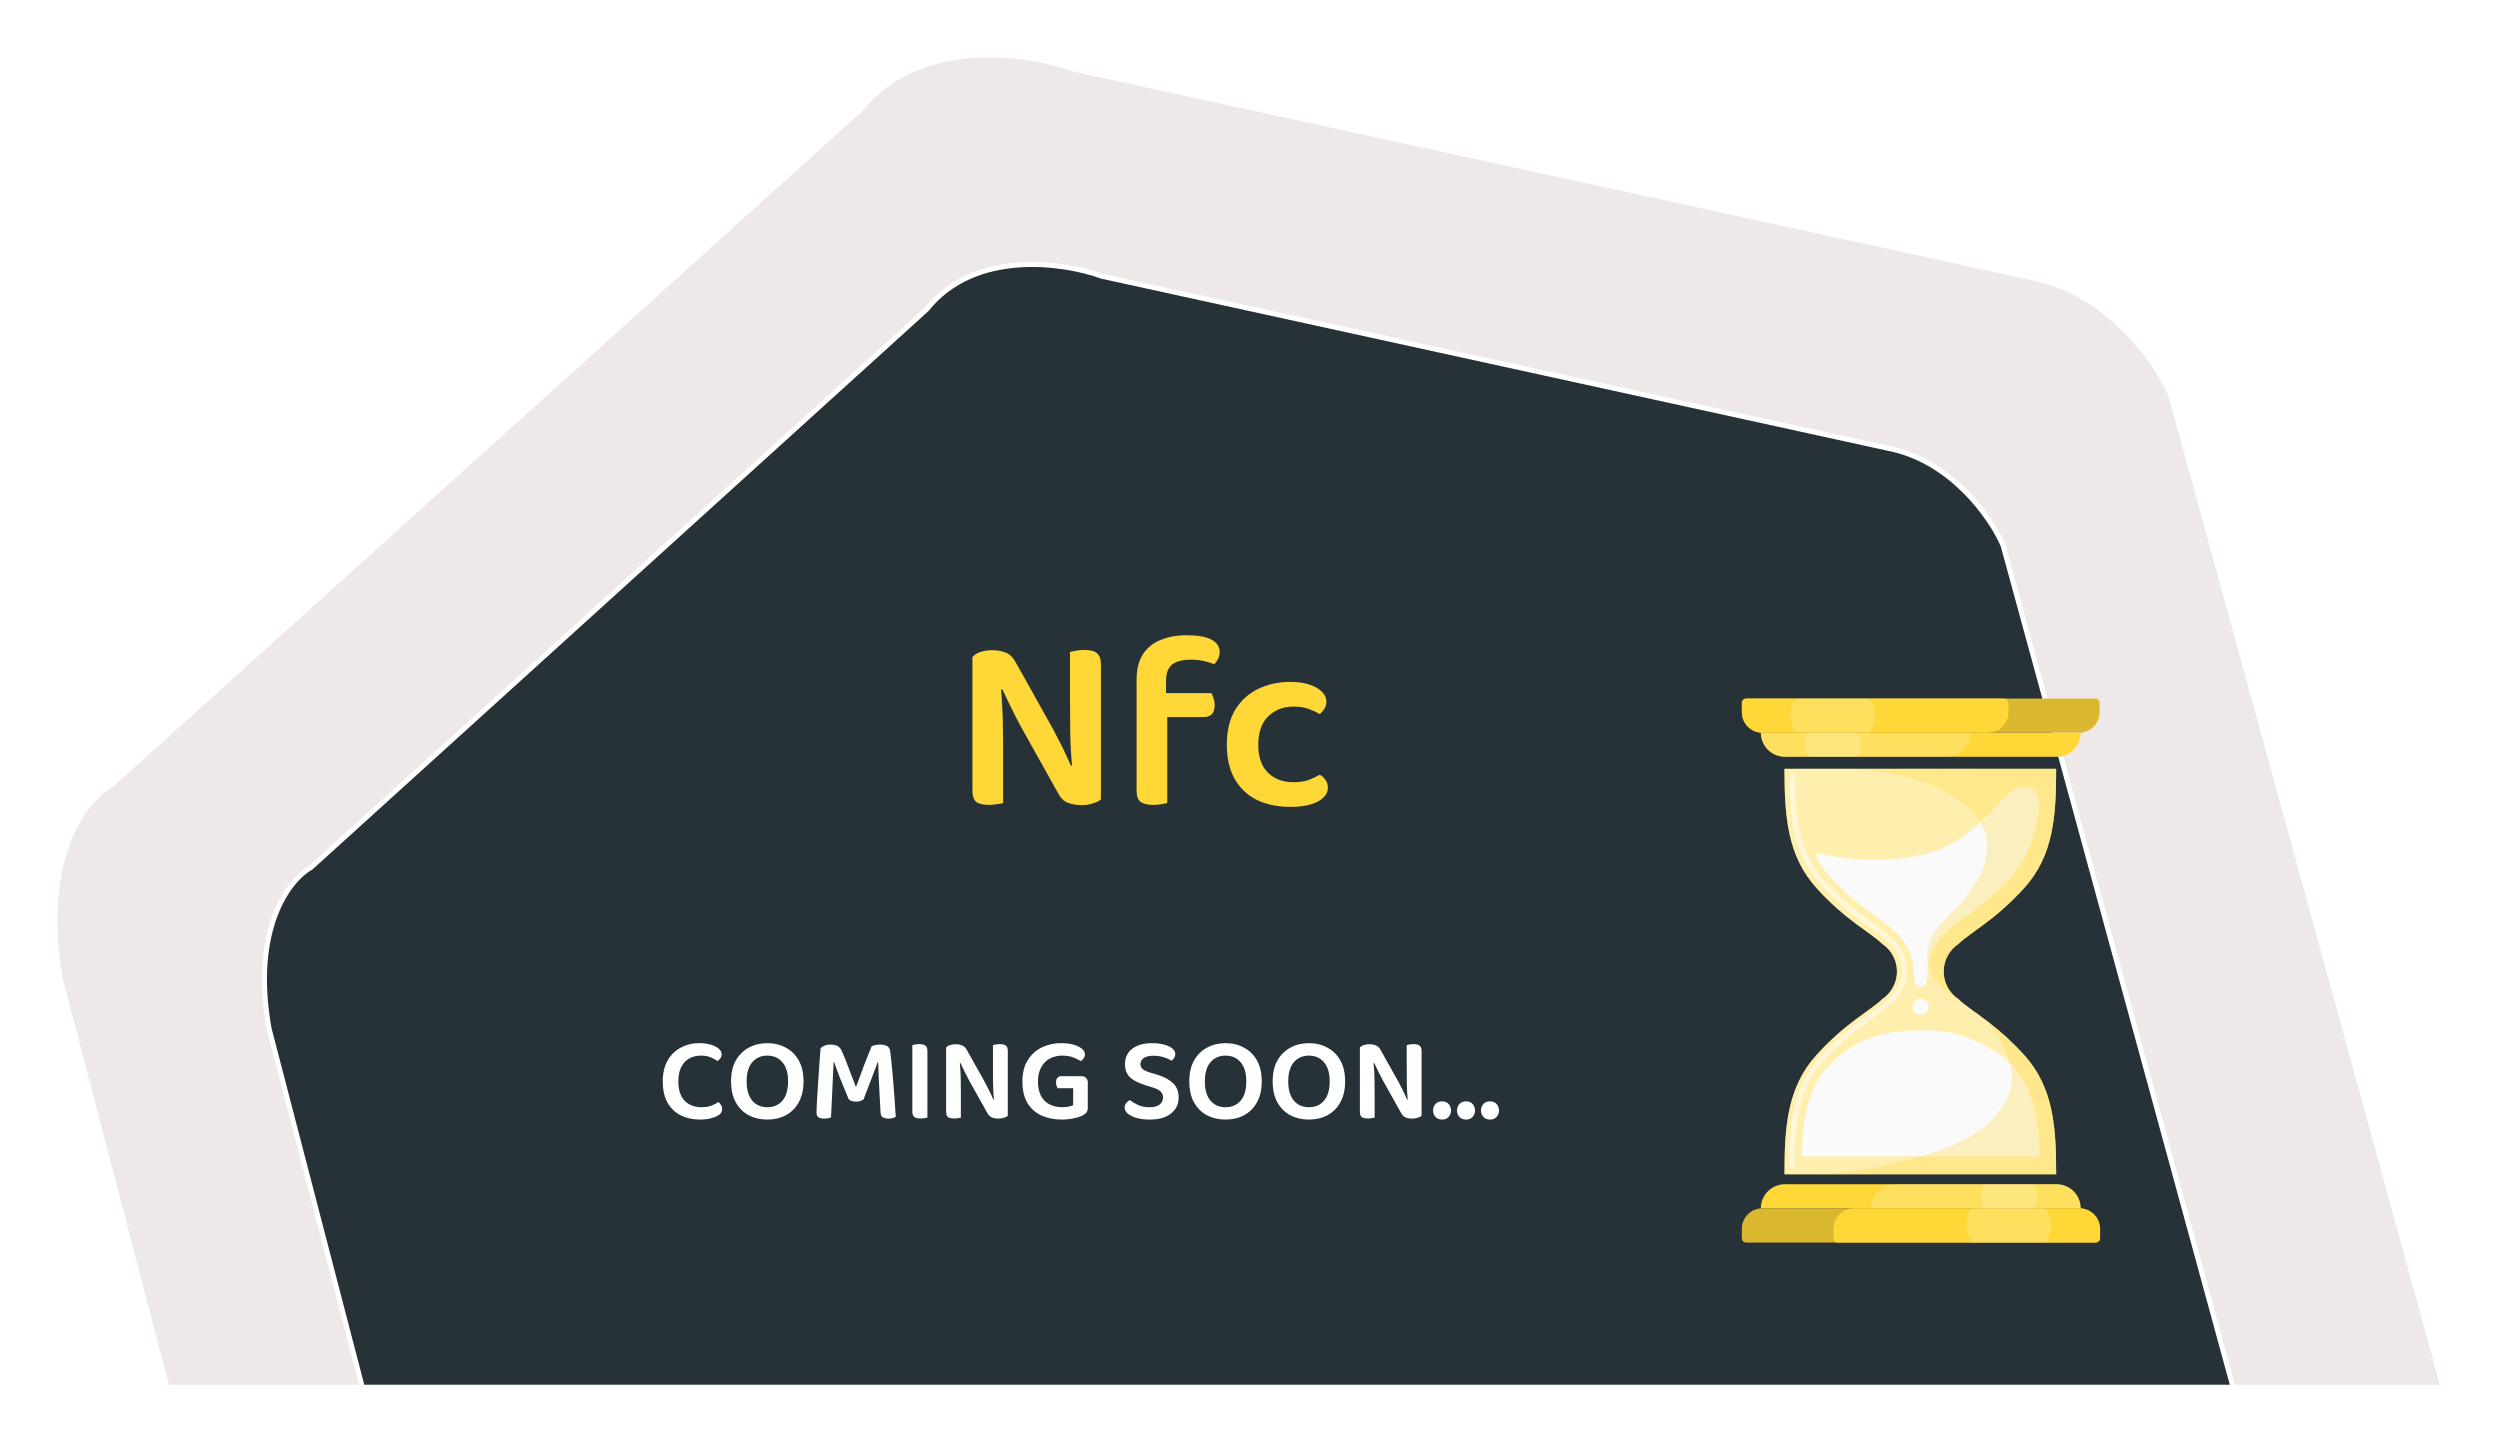 <svg width="501" height="289" viewBox="0 0 501 289" fill="none" xmlns="http://www.w3.org/2000/svg">
<g filter="url(#filter0_d_32561_123085)">
<path fill-rule="evenodd" clip-rule="evenodd" d="M172.515 22.873L22.369 158.251C17.148 161.104 7.787 172.912 12.107 197.312L33.462 279H489.618L435 80.127C432.12 73.528 422.47 59.58 406.916 56.584L215.183 14.847C205.821 11.458 184.181 8.318 172.515 22.873Z" fill="#EFE8E8"/>
<path d="M22.369 158.251L22.609 158.689L22.66 158.661L22.704 158.622L22.369 158.251ZM172.515 22.873L172.85 23.244L172.88 23.217L172.905 23.186L172.515 22.873ZM12.107 197.312L11.615 197.399L11.618 197.419L11.623 197.439L12.107 197.312ZM33.462 279L32.978 279.126L33.076 279.5H33.462V279ZM489.618 279V279.5H490.274L490.1 278.868L489.618 279ZM435 80.127L435.483 79.995L435.473 79.96L435.459 79.927L435 80.127ZM406.916 56.584L406.809 57.072L406.821 57.075L406.916 56.584ZM215.183 14.847L215.012 15.317L215.044 15.328L215.076 15.335L215.183 14.847ZM22.704 158.622L172.85 23.244L172.18 22.502L22.034 157.879L22.704 158.622ZM12.6 197.225C8.304 172.969 17.63 161.411 22.609 158.689L22.129 157.812C16.666 160.798 7.269 172.856 11.615 197.399L12.6 197.225ZM33.946 278.874L12.591 197.186L11.623 197.439L32.978 279.126L33.946 278.874ZM33.462 279.5H489.618V278.5H33.462V279.5ZM434.518 80.26L489.136 279.132L490.1 278.868L435.483 79.995L434.518 80.26ZM406.821 57.075C414.474 58.549 420.69 62.72 425.358 67.359C430.029 72 433.126 77.084 434.542 80.328L435.459 79.927C433.994 76.572 430.826 71.382 426.063 66.65C421.298 61.915 414.912 57.615 407.01 56.093L406.821 57.075ZM215.076 15.335L406.809 57.072L407.022 56.095L215.289 14.358L215.076 15.335ZM172.905 23.186C178.623 16.051 186.798 13.234 194.751 12.63C202.707 12.025 210.387 13.642 215.012 15.317L215.353 14.376C210.617 12.662 202.795 11.015 194.675 11.632C186.55 12.25 178.072 15.14 172.125 22.56L172.905 23.186Z" fill="white"/>
</g>
<g filter="url(#filter1_d_32561_123085)">
<path fill-rule="evenodd" clip-rule="evenodd" d="M185.72 62.982L62.342 174.816C58.052 177.173 50.359 186.927 53.91 207.084L72.611 279H447.502L401.41 110.279C399.043 104.828 391.114 93.305 378.332 90.83L220.781 56.352C213.088 53.552 195.306 50.959 185.72 62.982Z" fill="#263238"/>
<path d="M62.342 174.816L62.583 175.254L62.635 175.226L62.678 175.186L62.342 174.816ZM185.72 62.982L186.056 63.352L186.086 63.325L186.111 63.294L185.72 62.982ZM53.91 207.084L53.417 207.171L53.421 207.19L53.426 207.21L53.91 207.084ZM72.611 279L72.127 279.126L72.224 279.5H72.611V279ZM447.502 279V279.5H448.157L447.985 278.868L447.502 279ZM401.41 110.279L401.892 110.147L401.883 110.113L401.869 110.08L401.41 110.279ZM378.332 90.83L378.225 91.319L378.237 91.321L378.332 90.83ZM220.781 56.352L220.61 56.821L220.642 56.833L220.674 56.84L220.781 56.352ZM62.678 175.186L186.056 63.352L185.384 62.611L62.006 174.445L62.678 175.186ZM54.402 206.997C50.877 186.983 58.535 177.478 62.583 175.254L62.101 174.378C57.569 176.868 49.842 186.872 53.417 207.171L54.402 206.997ZM73.094 278.874L54.394 206.958L53.426 207.21L72.127 279.126L73.094 278.874ZM72.611 279.5H447.502V278.5H72.611V279.5ZM400.928 110.411L447.02 279.132L447.985 278.868L401.892 110.147L400.928 110.411ZM378.237 91.321C384.503 92.534 389.595 95.969 393.423 99.792C397.253 103.618 399.792 107.808 400.952 110.478L401.869 110.08C400.661 107.298 398.052 103.002 394.13 99.085C390.206 95.165 384.943 91.601 378.427 90.339L378.237 91.321ZM220.674 56.84L378.225 91.318L378.439 90.341L220.888 55.863L220.674 56.84ZM186.111 63.294C190.79 57.425 197.48 55.105 203.999 54.607C210.522 54.108 216.819 55.442 220.61 56.821L220.952 55.882C217.05 54.462 210.61 53.099 203.923 53.61C197.23 54.121 190.236 56.515 185.329 62.67L186.111 63.294Z" fill="white"/>
</g>
<path d="M194.874 137.4L200.524 137.25C200.657 138.517 200.757 139.85 200.824 141.25C200.924 142.65 200.974 144.033 200.974 145.4C201.007 146.767 201.024 148.083 201.024 149.35V160.95C200.791 161.017 200.391 161.083 199.824 161.15C199.291 161.25 198.757 161.3 198.224 161.3C197.024 161.3 196.157 161.1 195.624 160.7C195.124 160.267 194.874 159.517 194.874 158.45V137.4ZM220.624 154.15L214.924 154.3C214.657 151.733 214.507 149.233 214.474 146.8C214.441 144.333 214.424 141.95 214.424 139.65V130.65C214.724 130.583 215.124 130.5 215.624 130.4C216.157 130.3 216.724 130.25 217.324 130.25C218.491 130.25 219.324 130.467 219.824 130.9C220.357 131.333 220.624 132.067 220.624 133.1V154.15ZM220.624 152.1V148.95V160.2C220.224 160.533 219.691 160.8 219.024 161C218.357 161.233 217.591 161.35 216.724 161.35C215.691 161.35 214.757 161.183 213.924 160.85C213.124 160.517 212.441 159.783 211.874 158.65L204.524 145.5C204.124 144.7 203.691 143.867 203.224 143C202.791 142.133 202.374 141.283 201.974 140.45C201.574 139.617 201.207 138.85 200.874 138.15L194.874 139.55V131.7C195.241 131.233 195.774 130.883 196.474 130.65C197.207 130.417 197.991 130.3 198.824 130.3C199.824 130.3 200.741 130.467 201.574 130.8C202.407 131.133 203.107 131.85 203.674 132.95L211.024 146.1C211.457 146.9 211.891 147.733 212.324 148.6C212.791 149.467 213.207 150.317 213.574 151.15C213.974 151.983 214.324 152.75 214.624 153.45L220.624 152.1ZM232.721 143.7V138.9H242.771C242.905 139.133 243.038 139.467 243.171 139.9C243.338 140.3 243.421 140.767 243.421 141.3C243.421 142.133 243.221 142.75 242.821 143.15C242.455 143.517 241.921 143.7 241.221 143.7H232.721ZM233.671 136.5V142.95H227.771V136.25C227.771 134.15 228.188 132.45 229.021 131.15C229.888 129.817 231.071 128.85 232.571 128.25C234.105 127.617 235.838 127.3 237.771 127.3C239.938 127.3 241.588 127.583 242.721 128.15C243.855 128.717 244.421 129.567 244.421 130.7C244.421 131.2 244.305 131.667 244.071 132.1C243.871 132.5 243.621 132.833 243.321 133.1C242.688 132.833 241.971 132.617 241.171 132.45C240.405 132.283 239.588 132.2 238.721 132.2C236.955 132.2 235.671 132.533 234.871 133.2C234.071 133.867 233.671 134.967 233.671 136.5ZM227.771 141.2H233.921V160.9C233.655 161 233.271 161.083 232.771 161.15C232.271 161.25 231.721 161.3 231.121 161.3C229.988 161.3 229.138 161.1 228.571 160.7C228.038 160.267 227.771 159.517 227.771 158.45V141.2ZM259.206 141.6C257.206 141.6 255.523 142.25 254.156 143.55C252.823 144.85 252.156 146.75 252.156 149.25C252.156 151.717 252.806 153.583 254.106 154.85C255.406 156.117 257.089 156.75 259.156 156.75C260.389 156.75 261.423 156.6 262.256 156.3C263.123 155.967 263.873 155.617 264.506 155.25C265.006 155.55 265.389 155.917 265.656 156.35C265.956 156.75 266.106 157.25 266.106 157.85C266.106 158.983 265.423 159.917 264.056 160.65C262.689 161.35 260.889 161.7 258.656 161.7C256.123 161.7 253.889 161.25 251.956 160.35C250.056 159.417 248.556 158.017 247.456 156.15C246.389 154.283 245.856 151.983 245.856 149.25C245.856 146.417 246.423 144.067 247.556 142.2C248.723 140.333 250.256 138.95 252.156 138.05C254.089 137.117 256.206 136.65 258.506 136.65C260.706 136.65 262.473 137.033 263.806 137.8C265.139 138.567 265.806 139.517 265.806 140.65C265.806 141.15 265.673 141.617 265.406 142.05C265.139 142.483 264.823 142.833 264.456 143.1C263.789 142.7 263.039 142.35 262.206 142.05C261.373 141.75 260.373 141.6 259.206 141.6Z" fill="#FFD736"/>
<path d="M144.626 211.28C144.626 211.584 144.538 211.856 144.362 212.096C144.202 212.32 144.01 212.496 143.786 212.624C143.386 212.352 142.922 212.104 142.394 211.88C141.866 211.656 141.218 211.544 140.45 211.544C139.554 211.544 138.762 211.744 138.074 212.144C137.402 212.528 136.874 213.112 136.49 213.896C136.122 214.664 135.938 215.608 135.938 216.728C135.938 218.424 136.362 219.712 137.21 220.592C138.058 221.456 139.186 221.888 140.594 221.888C141.346 221.888 141.994 221.784 142.538 221.576C143.082 221.368 143.554 221.128 143.954 220.856C144.162 220.984 144.338 221.176 144.482 221.432C144.642 221.672 144.722 221.944 144.722 222.248C144.722 222.52 144.65 222.768 144.506 222.992C144.378 223.216 144.146 223.416 143.81 223.592C143.474 223.784 143.01 223.96 142.418 224.12C141.842 224.28 141.114 224.36 140.234 224.36C138.858 224.36 137.602 224.088 136.466 223.544C135.346 222.984 134.458 222.144 133.802 221.024C133.146 219.888 132.818 218.456 132.818 216.728C132.818 215.048 133.146 213.64 133.802 212.504C134.458 211.368 135.338 210.512 136.442 209.936C137.546 209.344 138.754 209.048 140.066 209.048C140.994 209.048 141.794 209.152 142.466 209.36C143.154 209.568 143.682 209.84 144.05 210.176C144.434 210.512 144.626 210.88 144.626 211.28ZM161.025 216.704C161.025 218.368 160.705 219.768 160.065 220.904C159.441 222.04 158.577 222.904 157.473 223.496C156.385 224.072 155.145 224.36 153.753 224.36C152.377 224.36 151.137 224.072 150.033 223.496C148.945 222.904 148.081 222.04 147.441 220.904C146.817 219.768 146.505 218.368 146.505 216.704C146.505 215.04 146.825 213.64 147.465 212.504C148.121 211.368 148.993 210.512 150.081 209.936C151.185 209.344 152.409 209.048 153.753 209.048C155.129 209.048 156.361 209.344 157.449 209.936C158.553 210.512 159.425 211.368 160.065 212.504C160.705 213.64 161.025 215.04 161.025 216.704ZM157.929 216.704C157.929 215.024 157.545 213.744 156.777 212.864C156.025 211.984 155.017 211.544 153.753 211.544C152.521 211.544 151.521 211.984 150.753 212.864C150.001 213.744 149.625 215.024 149.625 216.704C149.625 218.4 150.001 219.688 150.753 220.568C151.505 221.448 152.513 221.888 153.777 221.888C155.041 221.888 156.049 221.448 156.801 220.568C157.553 219.688 157.929 218.4 157.929 216.704ZM173.059 220.304C172.899 220.432 172.691 220.544 172.435 220.64C172.179 220.72 171.891 220.76 171.571 220.76C171.155 220.76 170.803 220.704 170.515 220.592C170.243 220.48 170.059 220.288 169.963 220.016C169.307 218.416 168.739 217.024 168.259 215.84C167.795 214.64 167.427 213.632 167.155 212.816H167.059C167.011 213.888 166.963 214.88 166.915 215.792C166.867 216.704 166.827 217.592 166.795 218.456C166.763 219.304 166.723 220.176 166.675 221.072C166.643 221.952 166.595 222.912 166.531 223.952C166.371 224 166.171 224.048 165.931 224.096C165.691 224.144 165.443 224.168 165.187 224.168C164.675 224.168 164.283 224.08 164.011 223.904C163.755 223.712 163.627 223.408 163.627 222.992C163.627 222.688 163.643 222.192 163.675 221.504C163.723 220.8 163.771 219.976 163.819 219.032C163.883 218.088 163.947 217.096 164.011 216.056C164.075 215 164.147 213.96 164.227 212.936C164.307 211.896 164.379 210.944 164.443 210.08C164.571 209.92 164.795 209.76 165.115 209.6C165.451 209.424 165.891 209.336 166.435 209.336C167.027 209.336 167.507 209.44 167.875 209.648C168.243 209.856 168.515 210.176 168.691 210.608C168.995 211.28 169.307 212.032 169.627 212.864C169.963 213.696 170.283 214.536 170.587 215.384C170.907 216.216 171.203 216.992 171.475 217.712H171.595C172.139 216.192 172.683 214.72 173.227 213.296C173.787 211.872 174.267 210.672 174.667 209.696C174.859 209.584 175.099 209.496 175.387 209.432C175.691 209.368 176.003 209.336 176.323 209.336C176.883 209.336 177.339 209.424 177.691 209.6C178.043 209.776 178.259 210.04 178.339 210.392C178.403 210.68 178.467 211.152 178.531 211.808C178.611 212.464 178.691 213.232 178.771 214.112C178.851 214.976 178.931 215.888 179.011 216.848C179.091 217.792 179.163 218.72 179.227 219.632C179.291 220.528 179.347 221.344 179.395 222.08C179.459 222.8 179.499 223.376 179.515 223.808C179.307 223.936 179.091 224.024 178.867 224.072C178.643 224.136 178.363 224.168 178.027 224.168C177.611 224.168 177.251 224.088 176.947 223.928C176.659 223.768 176.499 223.456 176.467 222.992C176.387 221.632 176.315 220.32 176.251 219.056C176.187 217.776 176.131 216.608 176.083 215.552C176.051 214.496 176.019 213.608 175.987 212.888H175.867C175.611 213.64 175.251 214.608 174.787 215.792C174.323 216.96 173.747 218.464 173.059 220.304ZM182.829 214.376H185.853V223.952C185.725 224 185.533 224.04 185.277 224.072C185.021 224.12 184.749 224.144 184.461 224.144C183.885 224.144 183.469 224.04 183.213 223.832C182.957 223.608 182.829 223.24 182.829 222.728V214.376ZM185.853 217.88H182.829V209.432C182.957 209.4 183.157 209.36 183.429 209.312C183.701 209.264 183.973 209.24 184.245 209.24C184.805 209.24 185.213 209.344 185.469 209.552C185.725 209.744 185.853 210.112 185.853 210.656V217.88ZM189.602 212.672L192.314 212.6C192.378 213.208 192.426 213.848 192.458 214.52C192.506 215.192 192.53 215.856 192.53 216.512C192.546 217.168 192.554 217.8 192.554 218.408V223.976C192.442 224.008 192.25 224.04 191.978 224.072C191.722 224.12 191.466 224.144 191.21 224.144C190.634 224.144 190.218 224.048 189.962 223.856C189.722 223.648 189.602 223.288 189.602 222.776V212.672ZM201.962 220.712L199.226 220.784C199.098 219.552 199.026 218.352 199.01 217.184C198.994 216 198.986 214.856 198.986 213.752V209.432C199.13 209.4 199.322 209.36 199.562 209.312C199.818 209.264 200.09 209.24 200.378 209.24C200.938 209.24 201.338 209.344 201.578 209.552C201.834 209.76 201.962 210.112 201.962 210.608V220.712ZM201.962 219.728V218.216V223.616C201.77 223.776 201.514 223.904 201.194 224C200.874 224.112 200.506 224.168 200.09 224.168C199.594 224.168 199.146 224.088 198.746 223.928C198.362 223.768 198.034 223.416 197.762 222.872L194.234 216.56C194.042 216.176 193.834 215.776 193.61 215.36C193.402 214.944 193.202 214.536 193.01 214.136C192.818 213.736 192.642 213.368 192.482 213.032L189.602 213.704V209.936C189.778 209.712 190.034 209.544 190.37 209.432C190.722 209.32 191.098 209.264 191.498 209.264C191.978 209.264 192.418 209.344 192.818 209.504C193.218 209.664 193.554 210.008 193.826 210.536L197.354 216.848C197.562 217.232 197.77 217.632 197.978 218.048C198.202 218.464 198.402 218.872 198.578 219.272C198.77 219.672 198.938 220.04 199.082 220.376L201.962 219.728ZM217.992 216.92V222.008C217.992 222.392 217.904 222.696 217.728 222.92C217.568 223.144 217.304 223.352 216.936 223.544C216.52 223.768 215.92 223.96 215.136 224.12C214.368 224.28 213.592 224.36 212.808 224.36C211.288 224.36 209.928 224.096 208.728 223.568C207.544 223.024 206.608 222.192 205.92 221.072C205.232 219.936 204.888 218.488 204.888 216.728C204.888 215.032 205.24 213.616 205.944 212.48C206.648 211.344 207.584 210.488 208.752 209.912C209.936 209.336 211.24 209.048 212.664 209.048C213.624 209.048 214.456 209.152 215.16 209.36C215.88 209.568 216.432 209.84 216.816 210.176C217.216 210.512 217.416 210.88 217.416 211.28C217.416 211.584 217.328 211.856 217.152 212.096C216.992 212.336 216.808 212.52 216.6 212.648C216.168 212.376 215.656 212.128 215.064 211.904C214.472 211.664 213.744 211.544 212.88 211.544C211.952 211.544 211.112 211.744 210.36 212.144C209.624 212.544 209.048 213.136 208.632 213.92C208.216 214.688 208.008 215.624 208.008 216.728C208.008 217.912 208.216 218.888 208.632 219.656C209.048 220.408 209.624 220.968 210.36 221.336C211.096 221.704 211.928 221.888 212.856 221.888C213.32 221.888 213.744 221.848 214.128 221.768C214.528 221.688 214.84 221.592 215.064 221.48V218.072H211.944C211.88 217.96 211.808 217.8 211.728 217.592C211.664 217.368 211.632 217.144 211.632 216.92C211.632 216.488 211.728 216.176 211.92 215.984C212.112 215.776 212.376 215.672 212.712 215.672H216.744C217.112 215.672 217.408 215.784 217.632 216.008C217.872 216.232 217.992 216.536 217.992 216.92ZM230.342 221.888C231.27 221.888 231.958 221.704 232.406 221.336C232.854 220.952 233.078 220.48 233.078 219.92C233.078 219.424 232.902 219.024 232.55 218.72C232.214 218.4 231.694 218.136 230.99 217.928L229.43 217.448C228.63 217.176 227.926 216.872 227.318 216.536C226.726 216.2 226.262 215.768 225.926 215.24C225.606 214.696 225.446 214.032 225.446 213.248C225.446 211.952 225.926 210.928 226.886 210.176C227.862 209.424 229.19 209.048 230.87 209.048C231.766 209.048 232.558 209.144 233.246 209.336C233.95 209.512 234.502 209.76 234.902 210.08C235.318 210.4 235.526 210.776 235.526 211.208C235.526 211.512 235.446 211.784 235.286 212.024C235.142 212.248 234.958 212.432 234.734 212.576C234.366 212.304 233.862 212.072 233.222 211.88C232.582 211.672 231.886 211.568 231.134 211.568C230.302 211.568 229.662 211.72 229.214 212.024C228.766 212.328 228.542 212.736 228.542 213.248C228.542 213.664 228.694 214 228.998 214.256C229.318 214.512 229.798 214.736 230.438 214.928L231.83 215.336C233.206 215.752 234.278 216.32 235.046 217.04C235.814 217.744 236.198 218.712 236.198 219.944C236.198 221.256 235.694 222.32 234.686 223.136C233.694 223.952 232.27 224.36 230.414 224.36C229.438 224.36 228.574 224.256 227.822 224.048C227.07 223.84 226.47 223.552 226.022 223.184C225.59 222.816 225.374 222.4 225.374 221.936C225.374 221.584 225.486 221.28 225.71 221.024C225.934 220.768 226.174 220.576 226.43 220.448C226.846 220.8 227.382 221.128 228.038 221.432C228.694 221.736 229.462 221.888 230.342 221.888ZM252.854 216.704C252.854 218.368 252.534 219.768 251.894 220.904C251.27 222.04 250.406 222.904 249.302 223.496C248.214 224.072 246.974 224.36 245.582 224.36C244.206 224.36 242.966 224.072 241.862 223.496C240.774 222.904 239.91 222.04 239.27 220.904C238.646 219.768 238.334 218.368 238.334 216.704C238.334 215.04 238.654 213.64 239.294 212.504C239.95 211.368 240.822 210.512 241.91 209.936C243.014 209.344 244.238 209.048 245.582 209.048C246.958 209.048 248.19 209.344 249.278 209.936C250.382 210.512 251.254 211.368 251.894 212.504C252.534 213.64 252.854 215.04 252.854 216.704ZM249.758 216.704C249.758 215.024 249.374 213.744 248.606 212.864C247.854 211.984 246.846 211.544 245.582 211.544C244.35 211.544 243.35 211.984 242.582 212.864C241.83 213.744 241.454 215.024 241.454 216.704C241.454 218.4 241.83 219.688 242.582 220.568C243.334 221.448 244.342 221.888 245.606 221.888C246.87 221.888 247.878 221.448 248.63 220.568C249.382 219.688 249.758 218.4 249.758 216.704ZM269.564 216.704C269.564 218.368 269.244 219.768 268.604 220.904C267.98 222.04 267.116 222.904 266.012 223.496C264.924 224.072 263.684 224.36 262.292 224.36C260.916 224.36 259.676 224.072 258.572 223.496C257.484 222.904 256.62 222.04 255.98 220.904C255.356 219.768 255.044 218.368 255.044 216.704C255.044 215.04 255.364 213.64 256.004 212.504C256.66 211.368 257.532 210.512 258.62 209.936C259.724 209.344 260.948 209.048 262.292 209.048C263.668 209.048 264.9 209.344 265.988 209.936C267.092 210.512 267.964 211.368 268.604 212.504C269.244 213.64 269.564 215.04 269.564 216.704ZM266.468 216.704C266.468 215.024 266.084 213.744 265.316 212.864C264.564 211.984 263.556 211.544 262.292 211.544C261.06 211.544 260.06 211.984 259.292 212.864C258.54 213.744 258.164 215.024 258.164 216.704C258.164 218.4 258.54 219.688 259.292 220.568C260.044 221.448 261.052 221.888 262.316 221.888C263.58 221.888 264.588 221.448 265.34 220.568C266.092 219.688 266.468 218.4 266.468 216.704ZM272.523 212.672L275.235 212.6C275.299 213.208 275.347 213.848 275.379 214.52C275.427 215.192 275.451 215.856 275.451 216.512C275.467 217.168 275.475 217.8 275.475 218.408V223.976C275.363 224.008 275.171 224.04 274.899 224.072C274.643 224.12 274.387 224.144 274.131 224.144C273.555 224.144 273.139 224.048 272.883 223.856C272.643 223.648 272.523 223.288 272.523 222.776V212.672ZM284.883 220.712L282.147 220.784C282.019 219.552 281.947 218.352 281.931 217.184C281.915 216 281.907 214.856 281.907 213.752V209.432C282.051 209.4 282.243 209.36 282.483 209.312C282.739 209.264 283.011 209.24 283.299 209.24C283.859 209.24 284.259 209.344 284.499 209.552C284.755 209.76 284.883 210.112 284.883 210.608V220.712ZM284.883 219.728V218.216V223.616C284.691 223.776 284.435 223.904 284.115 224C283.795 224.112 283.427 224.168 283.011 224.168C282.515 224.168 282.067 224.088 281.667 223.928C281.283 223.768 280.955 223.416 280.683 222.872L277.155 216.56C276.963 216.176 276.755 215.776 276.531 215.36C276.323 214.944 276.123 214.536 275.931 214.136C275.739 213.736 275.563 213.368 275.403 213.032L272.523 213.704V209.936C272.699 209.712 272.955 209.544 273.291 209.432C273.643 209.32 274.019 209.264 274.419 209.264C274.899 209.264 275.339 209.344 275.739 209.504C276.139 209.664 276.475 210.008 276.747 210.536L280.275 216.848C280.483 217.232 280.691 217.632 280.899 218.048C281.123 218.464 281.323 218.872 281.499 219.272C281.691 219.672 281.859 220.04 282.003 220.376L284.883 219.728ZM287.186 222.536C287.186 222.024 287.346 221.592 287.666 221.24C287.986 220.888 288.426 220.712 288.986 220.712C289.546 220.712 289.986 220.888 290.306 221.24C290.626 221.592 290.786 222.024 290.786 222.536C290.786 223.048 290.626 223.48 290.306 223.832C289.986 224.184 289.546 224.36 288.986 224.36C288.426 224.36 287.986 224.184 287.666 223.832C287.346 223.48 287.186 223.048 287.186 222.536ZM291.991 222.536C291.991 222.024 292.151 221.592 292.471 221.24C292.791 220.888 293.231 220.712 293.791 220.712C294.351 220.712 294.791 220.888 295.111 221.24C295.431 221.592 295.591 222.024 295.591 222.536C295.591 223.048 295.431 223.48 295.111 223.832C294.791 224.184 294.351 224.36 293.791 224.36C293.231 224.36 292.791 224.184 292.471 223.832C292.151 223.48 291.991 223.048 291.991 222.536ZM296.795 222.536C296.795 222.024 296.955 221.592 297.275 221.24C297.595 220.888 298.035 220.712 298.595 220.712C299.155 220.712 299.595 220.888 299.915 221.24C300.235 221.592 300.395 222.024 300.395 222.536C300.395 223.048 300.235 223.48 299.915 223.832C299.595 224.184 299.155 224.36 298.595 224.36C298.035 224.36 297.595 224.184 297.275 223.832C296.955 223.48 296.795 223.048 296.795 222.536Z" fill="white"/>
<path d="M405.601 211.377C411.519 217.896 412.053 225.817 412.053 235.317H357.61C357.61 225.817 358.144 217.896 364.063 211.377C369.981 204.858 374.742 202.611 377.167 200.253C378.085 199.644 378.838 198.817 379.359 197.847C379.88 196.876 380.152 195.792 380.152 194.69C380.152 193.589 379.88 192.505 379.359 191.534C378.838 190.564 378.085 189.737 377.167 189.128C374.742 186.77 369.959 184.5 364.063 178.004C358.167 171.507 357.61 163.564 357.61 154.064H412.053C412.053 163.564 411.519 171.507 405.601 178.004C399.683 184.5 394.922 186.77 392.497 189.128C391.579 189.737 390.826 190.564 390.305 191.534C389.784 192.505 389.512 193.589 389.512 194.69C389.512 195.792 389.784 196.876 390.305 197.847C390.826 198.817 391.579 199.644 392.497 200.253C393.809 201.521 395.834 202.789 398.326 204.702C400.948 206.702 403.384 208.936 405.601 211.377Z" fill="#FFD736"/>
<path opacity="0.6" d="M405.601 211.377C411.519 217.896 412.053 225.817 412.053 235.317H357.61C357.61 225.817 358.144 217.896 364.063 211.377C369.981 204.858 374.742 202.611 377.167 200.253C378.085 199.644 378.838 198.817 379.359 197.847C379.88 196.876 380.152 195.792 380.152 194.69C380.152 193.589 379.88 192.505 379.359 191.534C378.838 190.564 378.085 189.737 377.167 189.128C374.742 186.77 369.959 184.5 364.063 178.004C358.167 171.507 357.61 163.564 357.61 154.064H412.053C412.053 163.564 411.519 171.507 405.601 178.004C399.683 184.5 394.922 186.77 392.497 189.128C391.579 189.737 390.826 190.564 390.305 191.534C389.784 192.505 389.512 193.589 389.512 194.69C389.512 195.792 389.784 196.876 390.305 197.847C390.826 198.817 391.579 199.644 392.497 200.253C393.809 201.521 395.834 202.789 398.326 204.702C400.948 206.702 403.384 208.936 405.601 211.377Z" fill="white"/>
<path opacity="0.5" d="M359.146 234.204C358.998 234.204 358.857 234.146 358.752 234.041C358.648 233.937 358.589 233.796 358.589 233.648C358.589 225.661 359.168 218.074 364.797 211.755C367.692 208.586 370.939 205.757 374.475 203.323C375.67 202.521 376.807 201.636 377.879 200.675C378.875 199.983 379.689 199.06 380.251 197.984C380.812 196.909 381.106 195.714 381.106 194.501C381.106 193.288 380.812 192.093 380.251 191.018C379.689 189.943 378.875 189.02 377.879 188.327C376.811 187.372 375.681 186.487 374.497 185.68C370.955 183.237 367.701 180.4 364.797 177.225C359.168 171.018 358.656 163.342 358.589 155.354C358.589 155.207 358.648 155.065 358.752 154.961C358.857 154.857 358.998 154.798 359.146 154.798C359.287 154.798 359.423 154.854 359.523 154.954C359.623 155.055 359.68 155.19 359.68 155.332C359.68 163.119 360.236 170.573 365.598 176.513C368.448 179.618 371.642 182.387 375.12 184.767C376.323 185.617 377.468 186.546 378.547 187.548C379.641 188.348 380.531 189.394 381.144 190.602C381.758 191.81 382.078 193.146 382.078 194.501C382.078 195.856 381.758 197.192 381.144 198.4C380.531 199.608 379.641 200.655 378.547 201.454C377.44 202.453 376.265 203.375 375.031 204.213C371.549 206.595 368.353 209.373 365.509 212.489C360.147 218.408 359.657 225.839 359.591 233.648C359.593 233.778 359.55 233.905 359.469 234.007C359.387 234.108 359.273 234.178 359.146 234.204Z" fill="white"/>
<path d="M403.199 213.424C407.648 218.297 408.583 224.548 408.739 231.735H361.082C361.237 224.437 362.016 218.252 366.622 213.424C371.227 208.596 376.901 206.482 384.91 206.482C388.267 206.367 391.613 206.922 394.753 208.114C397.893 209.306 400.764 211.111 403.199 213.424Z" fill="#FAFAFA"/>
<path d="M408.515 161.695C408.349 166.788 406.476 171.677 403.198 175.579C400.415 178.616 397.295 181.325 393.898 183.655C392.609 184.541 391.382 185.515 390.227 186.57C389.06 187.548 388.106 188.756 387.425 190.119C386.743 191.481 386.349 192.969 386.266 194.49C386.266 197.16 385.821 197.85 384.909 197.85C383.997 197.85 383.552 197.227 383.552 194.49C383.469 192.969 383.075 191.481 382.394 190.119C381.713 188.756 380.759 187.548 379.592 186.57C378.444 185.515 377.225 184.541 375.943 183.655C372.534 181.332 369.406 178.622 366.621 175.579C365.599 174.451 364.717 173.203 363.995 171.863C363.946 171.765 363.926 171.655 363.937 171.546C363.948 171.437 363.99 171.333 364.057 171.247C364.125 171.161 364.216 171.096 364.319 171.059C364.422 171.022 364.534 171.016 364.641 171.04C368.937 172.064 373.357 172.469 377.767 172.241C386.533 171.707 390.472 170.239 395.967 165.567C399.26 162.808 401.752 158.892 403.954 158.047C404.502 157.744 405.127 157.611 405.75 157.664C406.374 157.717 406.967 157.954 407.456 158.345C407.944 158.736 408.306 159.263 408.494 159.859C408.683 160.456 408.69 161.095 408.515 161.695Z" fill="#FAFAFA"/>
<path d="M384.91 203.367C385.807 203.367 386.534 202.64 386.534 201.743C386.534 200.846 385.807 200.119 384.91 200.119C384.013 200.119 383.286 200.846 383.286 201.743C383.286 202.64 384.013 203.367 384.91 203.367Z" fill="#FAFAFA"/>
<path opacity="0.3" d="M398.326 204.702C400.949 206.702 403.384 208.936 405.602 211.377C411.52 217.896 412.054 225.817 412.054 235.317H363.863C371.138 235.317 391.496 231.913 398.771 224.793C406.469 217.206 402.687 210.776 398.326 204.702Z" fill="#FFD736"/>
<path opacity="0.3" d="M412.053 154.131C412.053 163.631 411.519 171.574 405.601 178.07C399.683 184.567 394.922 186.836 392.497 189.195C391.579 189.804 390.826 190.63 390.305 191.601C389.784 192.571 389.511 193.656 389.511 194.757C389.511 195.859 389.784 196.943 390.305 197.913C390.826 198.884 391.579 199.71 392.497 200.319C384.509 195.469 385.822 190.597 387.29 187.348C388.759 184.1 398.726 177.959 398.17 168.971C397.614 159.982 383.619 154.197 370.314 154.197L412.053 154.131Z" fill="#FFD736"/>
<path d="M416.97 146.833C416.97 148.114 416.461 149.342 415.556 150.247C414.651 151.153 413.423 151.661 412.142 151.661H357.699C356.419 151.661 355.191 151.153 354.285 150.247C353.38 149.342 352.871 148.114 352.871 146.833H416.97Z" fill="#FFD736"/>
<path opacity="0.2" d="M394.944 146.833C394.938 148.116 394.424 149.344 393.515 150.249C392.606 151.153 391.376 151.661 390.093 151.661H357.699C356.419 151.661 355.191 151.153 354.285 150.247C353.38 149.342 352.871 148.114 352.871 146.833H394.944Z" fill="white"/>
<path d="M420.821 140.848V142.717C420.821 143.809 420.387 144.856 419.615 145.627C418.843 146.399 417.796 146.833 416.704 146.833H353.184C352.092 146.833 351.045 146.399 350.273 145.627C349.502 144.856 349.068 143.809 349.068 142.717V140.848C349.074 140.622 349.168 140.407 349.33 140.249C349.492 140.091 349.709 140.003 349.936 140.003H419.908C420.025 139.993 420.142 140.008 420.252 140.047C420.363 140.085 420.464 140.146 420.55 140.225C420.636 140.305 420.704 140.401 420.75 140.508C420.797 140.616 420.821 140.731 420.821 140.848Z" fill="#FFD736"/>
<path opacity="0.15" d="M420.686 140.848V142.717C420.686 143.809 420.252 144.856 419.48 145.628C418.708 146.4 417.662 146.833 416.57 146.833H353.116C352.024 146.833 350.977 146.4 350.206 145.628C349.434 144.856 349 143.809 349 142.717V140.848C349 140.624 349.089 140.409 349.248 140.251C349.406 140.092 349.621 140.003 349.845 140.003H419.818C420.045 140.003 420.262 140.091 420.424 140.249C420.586 140.407 420.68 140.622 420.686 140.848Z" fill="black"/>
<path d="M402.51 140.848V142.717C402.51 143.809 402.076 144.856 401.304 145.628C400.532 146.399 399.485 146.833 398.394 146.833H353.184C352.092 146.833 351.045 146.399 350.273 145.628C349.502 144.856 349.068 143.809 349.068 142.717V140.848C349.074 140.622 349.168 140.407 349.33 140.249C349.492 140.091 349.709 140.003 349.936 140.003H401.664C401.888 140.003 402.104 140.092 402.262 140.25C402.421 140.409 402.51 140.624 402.51 140.848Z" fill="#FFD736"/>
<path opacity="0.2" d="M359.969 146.833C359.171 145.874 358.734 144.666 358.734 143.418C358.734 142.17 359.171 140.962 359.969 140.003H374.542C375.353 140.956 375.798 142.167 375.798 143.418C375.798 144.669 375.353 145.88 374.542 146.833H359.969Z" fill="white"/>
<path opacity="0.2" d="M362.438 151.661C361.902 150.971 361.611 150.121 361.611 149.247C361.611 148.373 361.902 147.524 362.438 146.833H372.094C372.63 147.524 372.921 148.373 372.921 149.247C372.921 150.121 372.63 150.971 372.094 151.661H362.438Z" fill="white"/>
<path d="M352.871 242.147C352.871 240.867 353.38 239.639 354.285 238.733C355.191 237.828 356.419 237.319 357.699 237.319H412.142C413.423 237.319 414.651 237.828 415.556 238.733C416.461 239.639 416.97 240.867 416.97 242.147H352.871Z" fill="#FFD736"/>
<path opacity="0.2" d="M374.898 242.147C374.898 240.867 375.407 239.639 376.312 238.733C377.217 237.828 378.445 237.319 379.726 237.319H412.143C413.423 237.319 414.651 237.828 415.556 238.733C416.462 239.639 416.971 240.867 416.971 242.147H374.898Z" fill="white"/>
<path d="M349.068 248.132V246.264C349.068 245.172 349.502 244.125 350.273 243.353C351.045 242.581 352.092 242.147 353.184 242.147H416.638C417.729 242.147 418.776 242.581 419.548 243.353C420.32 244.125 420.754 245.172 420.754 246.264V248.132C420.757 248.245 420.737 248.358 420.696 248.463C420.655 248.568 420.593 248.664 420.514 248.745C420.435 248.826 420.341 248.89 420.237 248.934C420.133 248.978 420.021 249 419.908 249H349.936C349.705 249 349.485 248.909 349.322 248.746C349.159 248.583 349.068 248.363 349.068 248.132Z" fill="#FFD736"/>
<path opacity="0.15" d="M349.068 248.132V246.264C349.068 245.172 349.502 244.125 350.273 243.353C351.045 242.581 352.092 242.147 353.184 242.147H416.638C417.729 242.147 418.776 242.581 419.548 243.353C420.32 244.125 420.754 245.172 420.754 246.264V248.132C420.757 248.245 420.737 248.358 420.696 248.463C420.655 248.568 420.593 248.664 420.514 248.745C420.435 248.826 420.341 248.89 420.237 248.934C420.133 248.978 420.021 249 419.908 249H349.936C349.705 249 349.485 248.909 349.322 248.746C349.159 248.583 349.068 248.363 349.068 248.132Z" fill="black"/>
<path d="M367.423 248.132V246.264C367.423 245.172 367.856 244.125 368.628 243.353C369.4 242.581 370.447 242.147 371.539 242.147H416.749C417.84 242.147 418.887 242.581 419.659 243.353C420.431 244.125 420.865 245.172 420.865 246.264V248.132C420.868 248.245 420.848 248.358 420.807 248.463C420.766 248.568 420.704 248.664 420.625 248.745C420.546 248.826 420.452 248.89 420.348 248.934C420.244 248.978 420.132 249 420.019 249H368.179C367.967 248.978 367.771 248.876 367.631 248.715C367.49 248.554 367.416 248.346 367.423 248.132Z" fill="#FFD736"/>
<path opacity="0.2" d="M409.851 242.147C410.659 243.106 411.102 244.32 411.102 245.574C411.102 246.828 410.659 248.041 409.851 249H395.278C394.478 248.037 394.04 246.825 394.04 245.574C394.04 244.322 394.478 243.11 395.278 242.147H409.851Z" fill="white"/>
<path opacity="0.2" d="M407.471 237.319C408.007 238.01 408.297 238.859 408.297 239.733C408.297 240.607 408.007 241.457 407.471 242.147H397.792C397.26 241.455 396.972 240.606 396.972 239.733C396.972 238.86 397.26 238.012 397.792 237.319H407.471Z" fill="white"/>
<defs>
<filter id="filter0_d_32561_123085" x="0.5" y="0.5" width="499.773" height="288" filterUnits="userSpaceOnUse" color-interpolation-filters="sRGB">
<feFlood flood-opacity="0" result="BackgroundImageFix"/>
<feColorMatrix in="SourceAlpha" type="matrix" values="0 0 0 0 0 0 0 0 0 0 0 0 0 0 0 0 0 0 127 0" result="hardAlpha"/>
<feOffset dy="-1"/>
<feGaussianBlur stdDeviation="5"/>
<feComposite in2="hardAlpha" operator="out"/>
<feColorMatrix type="matrix" values="0 0 0 0 0 0 0 0 0 0 0 0 0 0 0 0 0 0 0.25 0"/>
<feBlend mode="normal" in2="BackgroundImageFix" result="effect1_dropShadow_32561_123085"/>
<feBlend mode="normal" in="SourceGraphic" in2="effect1_dropShadow_32561_123085" result="shape"/>
</filter>
<filter id="filter1_d_32561_123085" x="42.501" y="42.5" width="415.657" height="246" filterUnits="userSpaceOnUse" color-interpolation-filters="sRGB">
<feFlood flood-opacity="0" result="BackgroundImageFix"/>
<feColorMatrix in="SourceAlpha" type="matrix" values="0 0 0 0 0 0 0 0 0 0 0 0 0 0 0 0 0 0 127 0" result="hardAlpha"/>
<feOffset dy="-1"/>
<feGaussianBlur stdDeviation="5"/>
<feComposite in2="hardAlpha" operator="out"/>
<feColorMatrix type="matrix" values="0 0 0 0 0 0 0 0 0 0 0 0 0 0 0 0 0 0 0.25 0"/>
<feBlend mode="normal" in2="BackgroundImageFix" result="effect1_dropShadow_32561_123085"/>
<feBlend mode="normal" in="SourceGraphic" in2="effect1_dropShadow_32561_123085" result="shape"/>
</filter>
</defs>
</svg>

